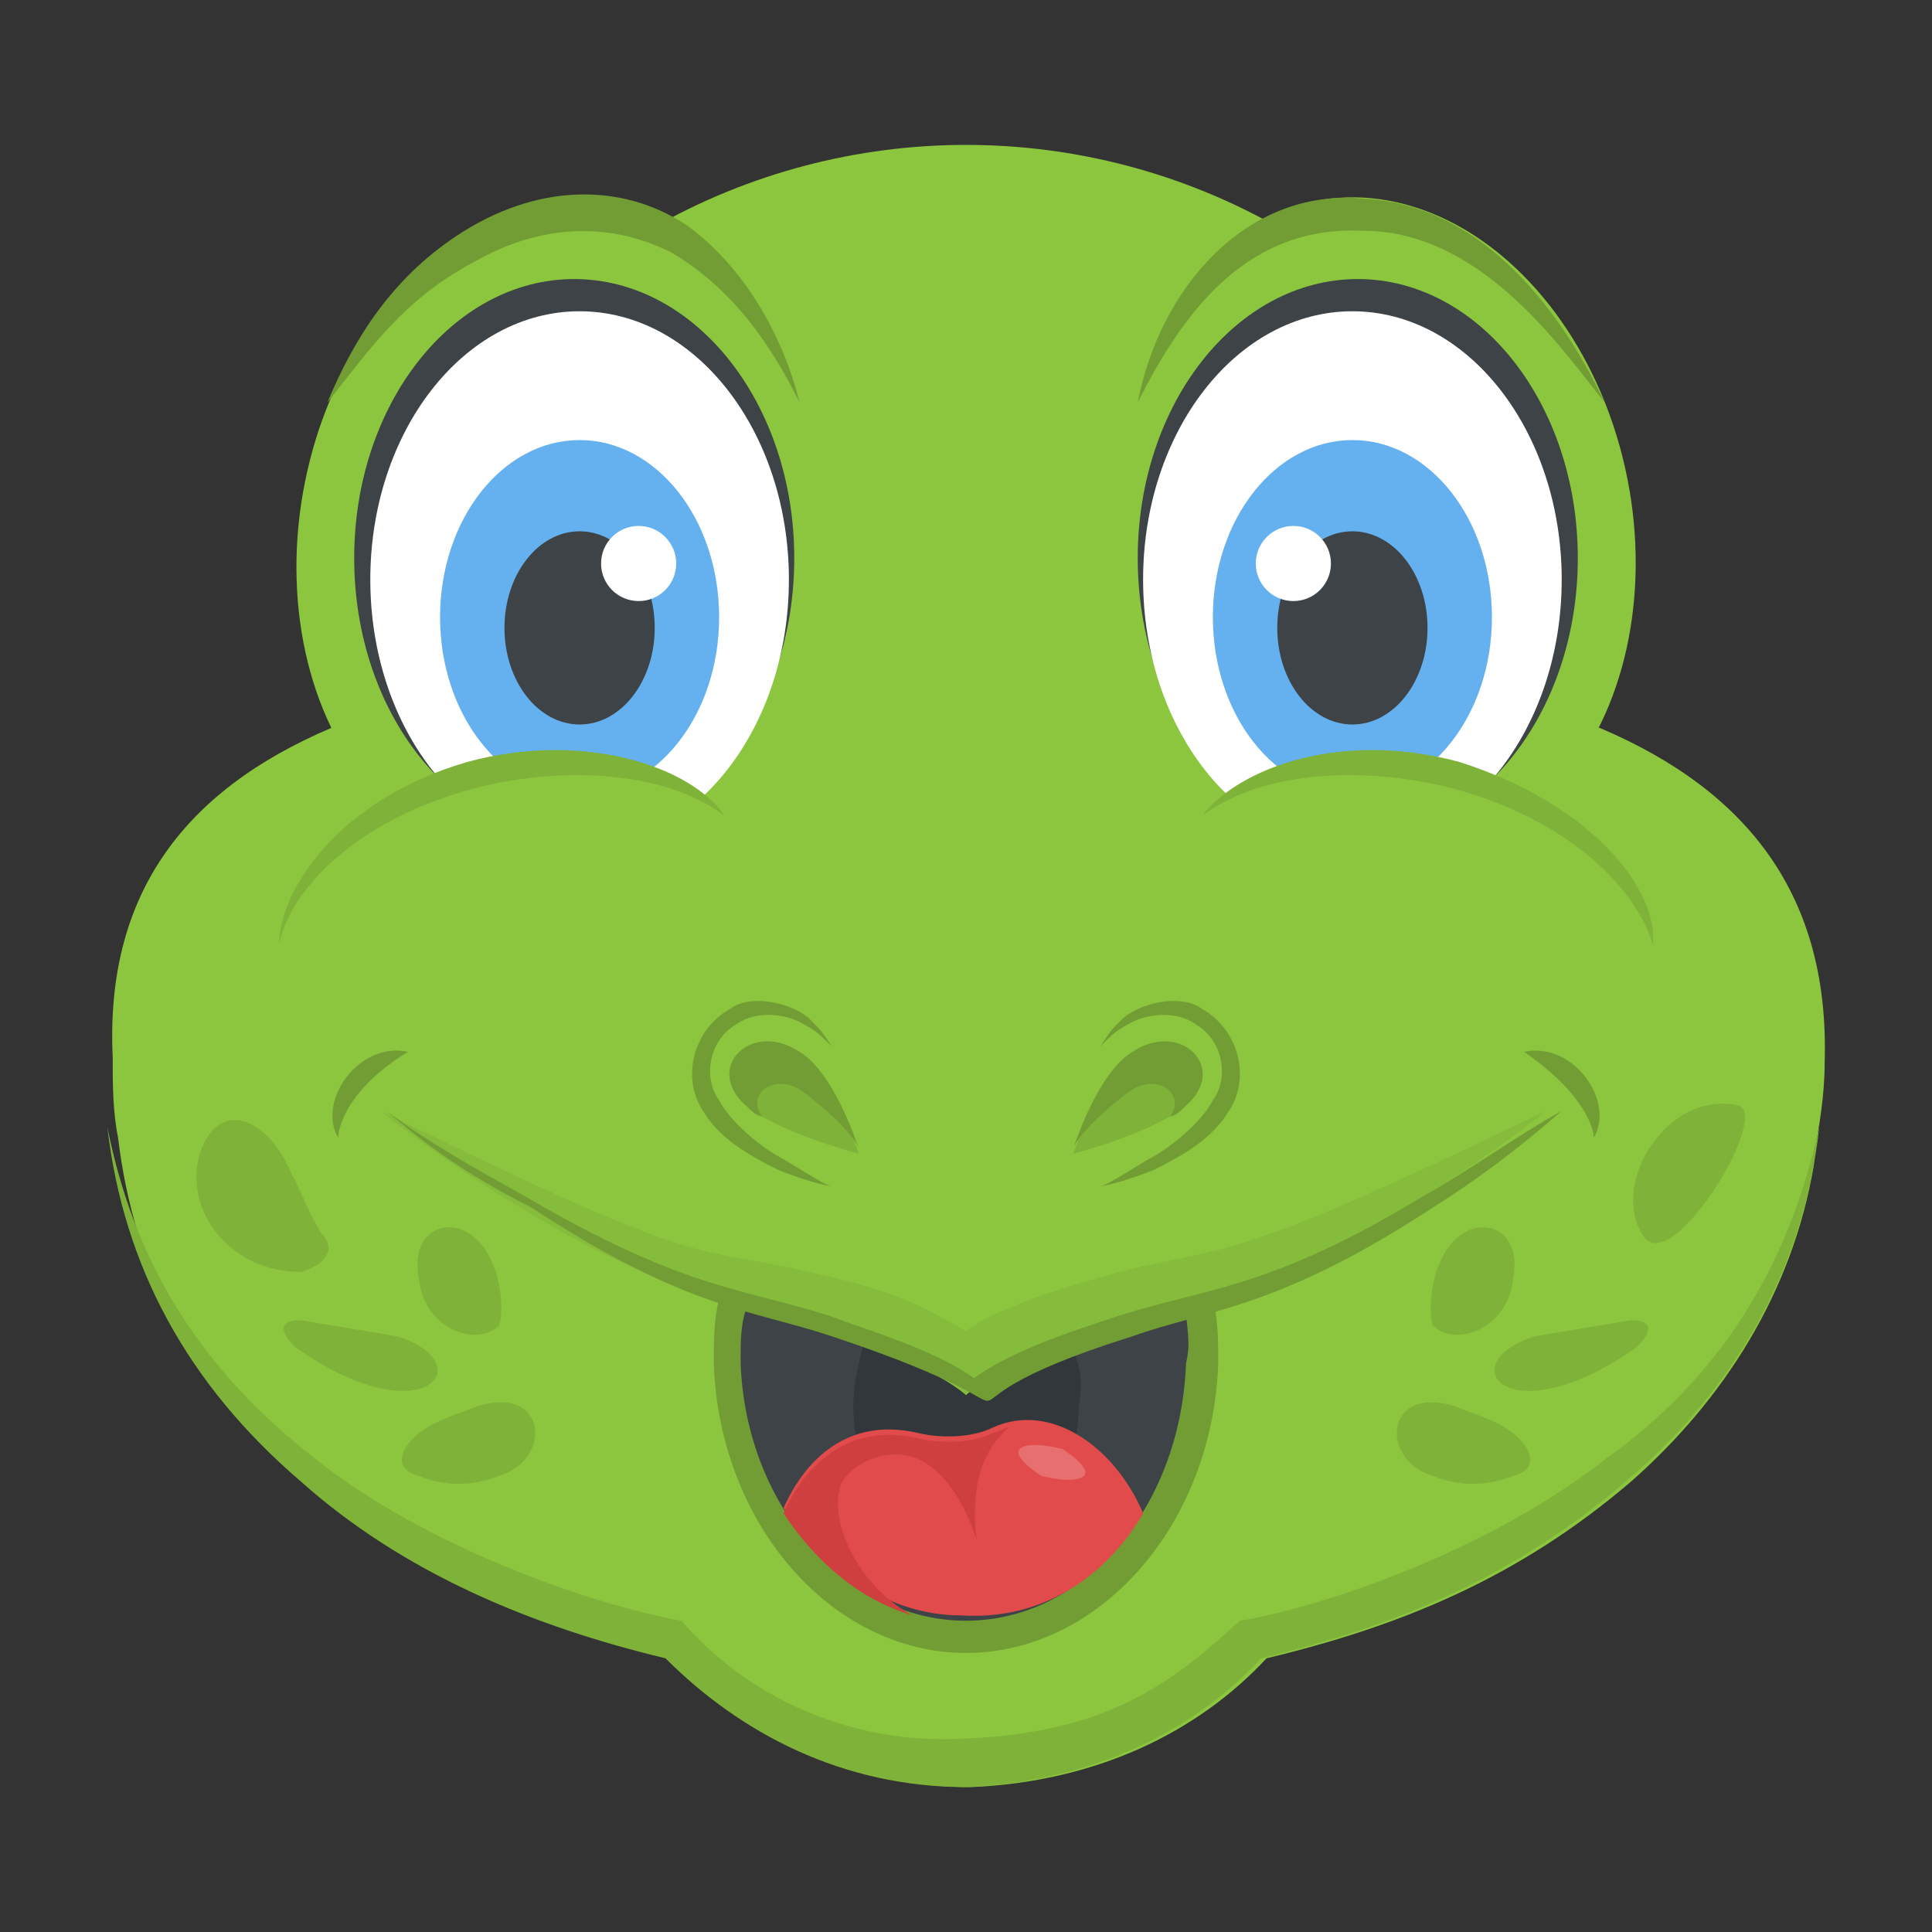 <?xml version="1.0" encoding="utf-8"?>
<!-- Generator: Adobe Illustrator 18.0.0, SVG Export Plug-In . SVG Version: 6.00 Build 0)  -->
<!DOCTYPE svg PUBLIC "-//W3C//DTD SVG 1.1//EN" "http://www.w3.org/Graphics/SVG/1.1/DTD/svg11.dtd">
<svg version="1.1" id="Layer_1" xmlns="http://www.w3.org/2000/svg" xmlns:xlink="http://www.w3.org/1999/xlink" x="0px" y="0px"
	 viewBox="0 0 36 36" enable-background="new 0 0 36 36" xml:space="preserve">
<rect x="0" y="0" width="36" height="36" fill="#333333" stroke="none"/>
<g>
	<g>
		<g>
			<g>
				<g>
					<g>
						<ellipse fill="#8CC63E" cx="18" cy="14.3" rx="11.7" ry="11.6"/>
					</g>
				</g>
				<g>
					<g>
						<g>
							<path fill="#8CC63E" d="M34,19.8c0,0.6-0.1,1.2-0.2,1.7c0,0.1,0,0.1,0,0.2c-0.4,2.4-1.7,4.4-3.4,5.9
								c-2.1,1.8-4.3,2.7-6.8,3.3c-1.3,1.4-3.2,2.3-5.5,2.4c-2.3,0-4.2-1-5.6-2.4c-2.5-0.6-4.9-1.6-6.8-3.3
								c-2.1-1.8-3.2-3.9-3.5-6.4c-0.1-0.5-0.1-1-0.1-1.5C1.8,13.3,8.7,12,18,12C27.3,12,34.2,13.3,34,19.8z"/>
						</g>
					</g>
				</g>
				<g opacity="0.5">
					<g>
						<g>
							<g>
								<path fill="#7FB239" d="M28.8,20.7c-0.2,0.2-3.7,2.9-6.6,3.6C18.9,25.1,18,26,18,26s-0.9-0.8-4.3-1.7
									c-2.9-0.7-6.4-3.4-6.6-3.6c6.5,3.2,5.6,2.4,8.4,3.1c1.3,0.3,1.8,0.6,2.5,1c0.5-0.4,1.8-0.8,2.5-1
									C23,23.1,22.4,23.8,28.8,20.7z"/>
							</g>
						</g>
					</g>
				</g>
				<g>
					<g>
						<g>
							<path fill="#719D34" d="M22.7,25.4c-0.1,3-2.2,5.4-4.7,5.4c-2.5,0-4.6-2.4-4.7-5.4c0-0.4,0-0.8,0.1-1.2c0,0,0,0,0,0
								c0.1,0,0.2,0.1,0.3,0.1C17.1,25.1,18,26,18,26s0.8-0.8,4.3-1.7c0.1,0,0.2-0.1,0.3-0.1c0,0,0,0,0,0
								C22.7,24.6,22.7,25,22.7,25.4z"/>
						</g>
					</g>
				</g>
				<g>
					<g>
						<g>
							<path fill="#3E4347" d="M22.1,25.4c-0.1,2.7-1.9,4.8-4.1,4.8c-2.2,0-4.1-2.1-4.2-4.8c0-0.4,0-0.7,0.1-1
								C17.2,25.2,18,26,18,26s0.8-0.8,4.1-1.6C22.1,24.7,22.2,25,22.1,25.4z"/>
						</g>
					</g>
				</g>
				<g>
					<g>
						<g>
							<path fill="#31373A" d="M20.1,26.2c0,1.4-1,2.5-2.1,2.5c-1.2,0-2.1-1.1-2.1-2.5c0-0.4,0.1-0.8,0.2-1.2c1.5,0.6,1.9,1,1.9,1
								s0.4-0.4,1.9-1C20.1,25.3,20.2,25.7,20.1,26.2z"/>
						</g>
					</g>
				</g>
				<g>
					<g>
						<g>
							<g>
								<path fill="#719D34" d="M7.2,20.7c0.8,0.6,1.7,1.1,2.6,1.6c2.9,1.7,4,1.7,5.6,2.2c0.8,0.3,2.2,0.7,2.9,1.3h-0.3
									c0.7-0.6,2-1,2.9-1.3c1.6-0.5,2.8-0.5,5.6-2.2c0.9-0.5,1.7-1.1,2.6-1.6c-0.8,0.7-1.6,1.3-2.4,1.8c-2.9,1.9-4.2,1.9-5.6,2.4
									c-4.8,1.5-0.5,1.7-5.6,0c-1.5-0.5-2.7-0.5-5.6-2.4C8.7,21.9,7.9,21.3,7.2,20.7z"/>
							</g>
						</g>
					</g>
				</g>
				<g>
					<g>
						<path fill="#E24B4B" d="M21.3,28.2c-0.5-1.2-1.7-2.1-2.8-1.6c-0.4,0.2-1,0.2-1.4,0.1c-1.3-0.3-2.1,0.5-2.5,1.4
							c0.8,1.2,2,2,3.3,2C19.4,30.2,20.6,29.4,21.3,28.2z"/>
					</g>
				</g>
			</g>
			<g>
				<g>
					<g>
						<g>
							<path fill="#719D34" d="M28.4,19.6c0.9-0.2,1.7,0.9,1.3,1.6C29.7,21.2,29.7,20.5,28.4,19.6z"/>
						</g>
					</g>
				</g>
				<g>
					<g>
						<g>
							<path fill="#719D34" d="M7.6,19.6c-1.3,0.8-1.3,1.6-1.3,1.6C5.9,20.5,6.7,19.4,7.6,19.6z"/>
						</g>
					</g>
				</g>
			</g>
			<g>
				<g>
					<g>
						<g>
							<g>
								<path fill="#7FB239" d="M22.1,20.6c-0.5,0.4-1.4,0.7-2.1,0.9c0.2-0.6,0.6-1.5,1.1-1.8C22,19,22.9,19.9,22.1,20.6z"/>
							</g>
						</g>
					</g>
					<g>
						<g>
							<g>
								<path fill="#719D34" d="M22.1,20.6c-0.1,0.1-0.2,0.2-0.3,0.2c0.3-0.4-0.2-0.8-0.7-0.5c-0.3,0.2-1,0.8-1.1,1.1
									c0.2-0.6,0.6-1.5,1.1-1.8C22,19,22.9,19.9,22.1,20.6z"/>
							</g>
						</g>
					</g>
					<g>
						<g>
							<g>
								<path fill="#719D34" d="M22.9,20.7c-0.3,0.5-0.8,0.8-1.4,1.1c-0.5,0.2-0.9,0.3-1,0.3c0.1,0,0.4-0.2,0.9-0.5
									c0.4-0.2,1-0.7,1.2-1.1c0.3-0.4,0.2-1.1-0.3-1.4c-0.4-0.3-1-0.2-1.3,0c-0.2,0.1-0.3,0.2-0.5,0.4c0.2-0.3,0.2-0.3,0.4-0.5
									c0.3-0.3,1.1-0.5,1.5-0.2C23.1,19.2,23.3,20.1,22.9,20.7z"/>
							</g>
						</g>
					</g>
				</g>
				<g>
					<g>
						<g>
							<g>
								<path fill="#7FB239" d="M13.9,20.6c0.5,0.4,1.4,0.7,2.1,0.9c-0.2-0.6-0.6-1.5-1.1-1.8C14,19,13.1,19.9,13.9,20.6z"/>
							</g>
						</g>
					</g>
					<g>
						<g>
							<g>
								<path fill="#719D34" d="M13.9,20.6c0.1,0.1,0.2,0.2,0.3,0.2c-0.3-0.4,0.2-0.8,0.7-0.5c0.3,0.2,1,0.8,1.1,1.1
									c-0.2-0.6-0.6-1.5-1.1-1.8C14,19,13.1,19.9,13.9,20.6z"/>
							</g>
						</g>
					</g>
					<g>
						<g>
							<g>
								<path fill="#719D34" d="M13.1,20.7c0.3,0.5,0.8,0.8,1.4,1.1c0.5,0.2,0.9,0.3,1,0.3c-0.1,0-0.4-0.2-0.9-0.5
									c-0.4-0.2-1-0.7-1.2-1.1c-0.3-0.4-0.2-1.1,0.3-1.4c0.4-0.3,1-0.2,1.3,0c0.2,0.1,0.3,0.2,0.5,0.4c-0.2-0.3-0.2-0.3-0.4-0.5
									c-0.3-0.3-1.1-0.5-1.5-0.2C12.9,19.2,12.7,20.1,13.1,20.7z"/>
							</g>
						</g>
					</g>
				</g>
			</g>
			<g>
				<g>
					<g>
						<path fill="#D03F3F" d="M15.7,27.6c0.2-0.3,0.6-0.5,1-0.5c0.5,0,1.1,0.4,1.5,1.6c-0.1-0.8,0-1.6,0.6-2.1
							c-0.1,0-0.2,0.1-0.3,0.1c-0.4,0.2-1,0.2-1.4,0.1c-1.3-0.3-2.1,0.5-2.5,1.4c0.6,0.9,1.4,1.6,2.4,1.9
							C15.9,29.5,15.4,28.2,15.7,27.6z"/>
					</g>
				</g>
			</g>
			<g opacity="0.2">
				<g>
					<g>
						<path fill="#FFFFFF" d="M20.2,27.5c-0.1,0.1-0.4,0.1-0.8,0c-0.3-0.2-0.5-0.4-0.4-0.5c0.1-0.1,0.4-0.1,0.8,0
							C20.1,27.2,20.3,27.4,20.2,27.5z"/>
					</g>
				</g>
			</g>
		</g>
		<g>
			<g>
				<g>
					<g>
						<g>
							<g>
								<g>
									
										<ellipse transform="matrix(0.981 0.196 -0.196 0.981 2.128 -1.821)" fill="#8CC63E" cx="10.3" cy="9.9" rx="4.7" ry="6.2"/>
								</g>
							</g>
						</g>
						<g>
							<g>
								<g>
									<g>
										<g>
											<ellipse fill="#3E4347" cx="10.7" cy="10.4" rx="4.1" ry="5.2"/>
										</g>
									</g>
								</g>
							</g>
							<g>
								<g>
									<g>
										<g>
											<ellipse fill="#FFFFFF" cx="10.8" cy="10.8" rx="3.9" ry="5"/>
										</g>
									</g>
								</g>
							</g>
							<g>
								<g>
									<g>
										<g>
											<ellipse fill="#65B1EF" cx="10.8" cy="11.5" rx="2.6" ry="3.3"/>
										</g>
									</g>
								</g>
							</g>
							<g>
								<g>
									<g>
										<g>
											<ellipse fill="#3E4347" cx="10.8" cy="11.7" rx="1.4" ry="1.8"/>
										</g>
									</g>
								</g>
							</g>
							<g>
								<g>
									<g>
										<circle fill="#FFFFFF" cx="11.9" cy="10.5" r="0.7"/>
									</g>
								</g>
							</g>
						</g>
					</g>
				</g>
				<g>
					<g>
						<g>
							<g>
								<path fill="#719D34" d="M14.9,7.5c-0.5-1-1.2-2.1-2.4-2.8C11.3,4.1,10,4.2,8.8,4.9C7.5,5.6,6.9,6.5,6.1,7.5
									c0.5-1.2,1.2-2.3,2.4-3.1c1.5-1,3.1-1,4.3-0.2C13.9,5,14.6,6.3,14.9,7.5z"/>
							</g>
						</g>
					</g>
				</g>
			</g>
			<g>
				<g>
					<g>
						<g>
							<g>
								
									<ellipse transform="matrix(-0.981 0.196 -0.196 -0.981 52.863 14.503)" fill="#8CC63E" cx="25.7" cy="9.9" rx="4.7" ry="6.2"/>
							</g>
						</g>
					</g>
					<g>
						<g>
							<g>
								<g>
									<g>
										<ellipse fill="#3E4347" cx="25.3" cy="10.4" rx="4.1" ry="5.2"/>
									</g>
								</g>
							</g>
						</g>
						<g>
							<g>
								<g>
									<g>
										<ellipse fill="#FFFFFF" cx="25.2" cy="10.8" rx="3.9" ry="5"/>
									</g>
								</g>
							</g>
						</g>
						<g>
							<g>
								<g>
									<g>
										<ellipse fill="#65B1EF" cx="25.2" cy="11.5" rx="2.6" ry="3.3"/>
									</g>
								</g>
							</g>
						</g>
						<g>
							<g>
								<g>
									<g>
										<ellipse fill="#3E4347" cx="25.2" cy="11.7" rx="1.4" ry="1.8"/>
									</g>
								</g>
							</g>
						</g>
						<g>
							<g>
								<g>
									<circle fill="#FFFFFF" cx="24.1" cy="10.5" r="0.7"/>
								</g>
							</g>
						</g>
					</g>
				</g>
				<g>
					<g>
						<g>
							<g>
								<path fill="#719D34" d="M29.9,7.5c-0.8-1-2.3-3.2-4.5-3.2c-2.1-0.1-3.3,1.4-4.2,3.2c0.4-2.1,2-4,4.2-3.8
									C27.5,3.8,29,5.6,29.9,7.5z"/>
							</g>
						</g>
					</g>
				</g>
			</g>
		</g>
		<g>
			<g>
				<g>
					<g>
						<g>
							<path fill="#8CC63E" d="M30.8,17.6c-0.2-1.2-1.4-2.4-3.2-3c-2-0.7-4-0.4-5.1,0.6v2.4H30.8z"/>
						</g>
					</g>
				</g>
				<g>
					<g>
						<g>
							<path fill="#7FB239" d="M30.8,17.6c-0.3-1-1.5-2.3-3.7-2.9c-1.5-0.4-3.5-0.4-4.7,0.5c0.7-0.9,2.6-1.6,4.8-1
								C29.7,15,30.9,16.6,30.8,17.6z"/>
						</g>
					</g>
				</g>
			</g>
			<g>
				<g>
					<g>
						<g>
							<path fill="#8CC63E" d="M5.2,17.6c0.2-1.2,1.4-2.4,3.2-3c2-0.7,4-0.4,5.1,0.6v2.4H5.2z"/>
						</g>
					</g>
				</g>
				<g>
					<g>
						<g>
							<path fill="#7FB239" d="M5.2,17.6c0-1,1.1-2.7,3.5-3.4c2.2-0.6,4.2,0.1,4.8,1c-1.2-0.9-3.2-0.9-4.7-0.5
								C6.6,15.3,5.4,16.6,5.2,17.6z"/>
						</g>
					</g>
				</g>
			</g>
		</g>
	</g>
	<g>
		<g>
			<g>
				<g>
					<g>
						<g>
							<g>
								<path fill="#7FB239" d="M26.8,23.6c0.4-1.1,1.6-0.9,1.4,0.2c-0.1,1-1.1,1.3-1.5,0.9C26.6,24.4,26.7,23.8,26.8,23.6z"/>
							</g>
						</g>
					</g>
					<g>
						<g>
							<g>
								<path fill="#7FB239" d="M28.3,26.8c0.3,0.3,0.3,0.6-0.1,0.7c-0.5,0.2-1,0.2-1.5,0c-1-0.3-0.9-1.7,0.4-1.3
									C27.6,26.4,28,26.5,28.3,26.8z"/>
							</g>
						</g>
					</g>
					<g>
						<g>
							<g>
								<path fill="#7FB239" d="M30.6,23c-0.6-1,0.5-2.7,1.8-2.4C33,20.8,31.1,23.9,30.6,23z"/>
							</g>
						</g>
					</g>
				</g>
			</g>
			<g>
				<g>
					<g>
						<path fill="#7FB239" d="M30.4,24.6c0.4,0,0.4,0.2,0.1,0.5c-2.4,1.7-3.5,0.3-1.9-0.2C29.2,24.8,29.8,24.7,30.4,24.6z"/>
					</g>
				</g>
			</g>
		</g>
		<g>
			<g>
				<g>
					<g>
						<g>
							<g>
								<path fill="#7FB239" d="M9.2,23.6c-0.4-1.1-1.6-0.9-1.4,0.2c0.1,1,1.1,1.3,1.5,0.9C9.4,24.4,9.3,23.8,9.2,23.6z"/>
							</g>
						</g>
					</g>
					<g>
						<g>
							<g>
								<path fill="#7FB239" d="M7.7,26.8c-0.3,0.3-0.3,0.6,0.1,0.7c0.5,0.2,1,0.2,1.5,0c1-0.3,0.9-1.7-0.4-1.3
									C8.4,26.4,8,26.5,7.7,26.8z"/>
							</g>
						</g>
					</g>
					<g>
						<g>
							<g>
								<path fill="#7FB239" d="M5.4,21.8c-0.4-0.9-1.2-1.3-1.6-0.5c-0.5,1.1,0.4,2.4,1.8,2.4C6,23.6,6.3,23.3,6,23
									C5.7,22.5,5.8,22.6,5.4,21.8z"/>
							</g>
						</g>
					</g>
				</g>
			</g>
			<g>
				<g>
					<g>
						<path fill="#7FB239" d="M5.6,24.6c-0.4,0-0.4,0.2-0.1,0.5c2.4,1.7,3.5,0.3,1.9-0.2C6.8,24.8,6.2,24.7,5.6,24.6z"/>
					</g>
				</g>
			</g>
		</g>
	</g>
	<g>
		<g>
			<g>
				<path fill="#7FB239" d="M33.9,21c-0.3,2.7-1.6,4.9-3.6,6.6c-2.1,1.8-4.3,2.7-6.8,3.3c-1.3,1.4-3.2,2.3-5.5,2.4
					c-2.3,0-4.2-1-5.6-2.4c-2.5-0.6-4.9-1.6-6.8-3.3c-2.1-1.8-3.3-4-3.6-6.6c0.5,2.5,1.7,4.5,3.9,6.2c2,1.6,5.1,2.7,6.8,3
					c1.2,1.4,3.1,2.3,5.2,2.2c2.7-0.1,3.9-1,5.2-2.2c1.3-0.2,4.5-1.2,6.8-3C32,25.7,33.3,23.7,33.9,21z"/>
			</g>
		</g>
	</g>
</g>
</svg>
